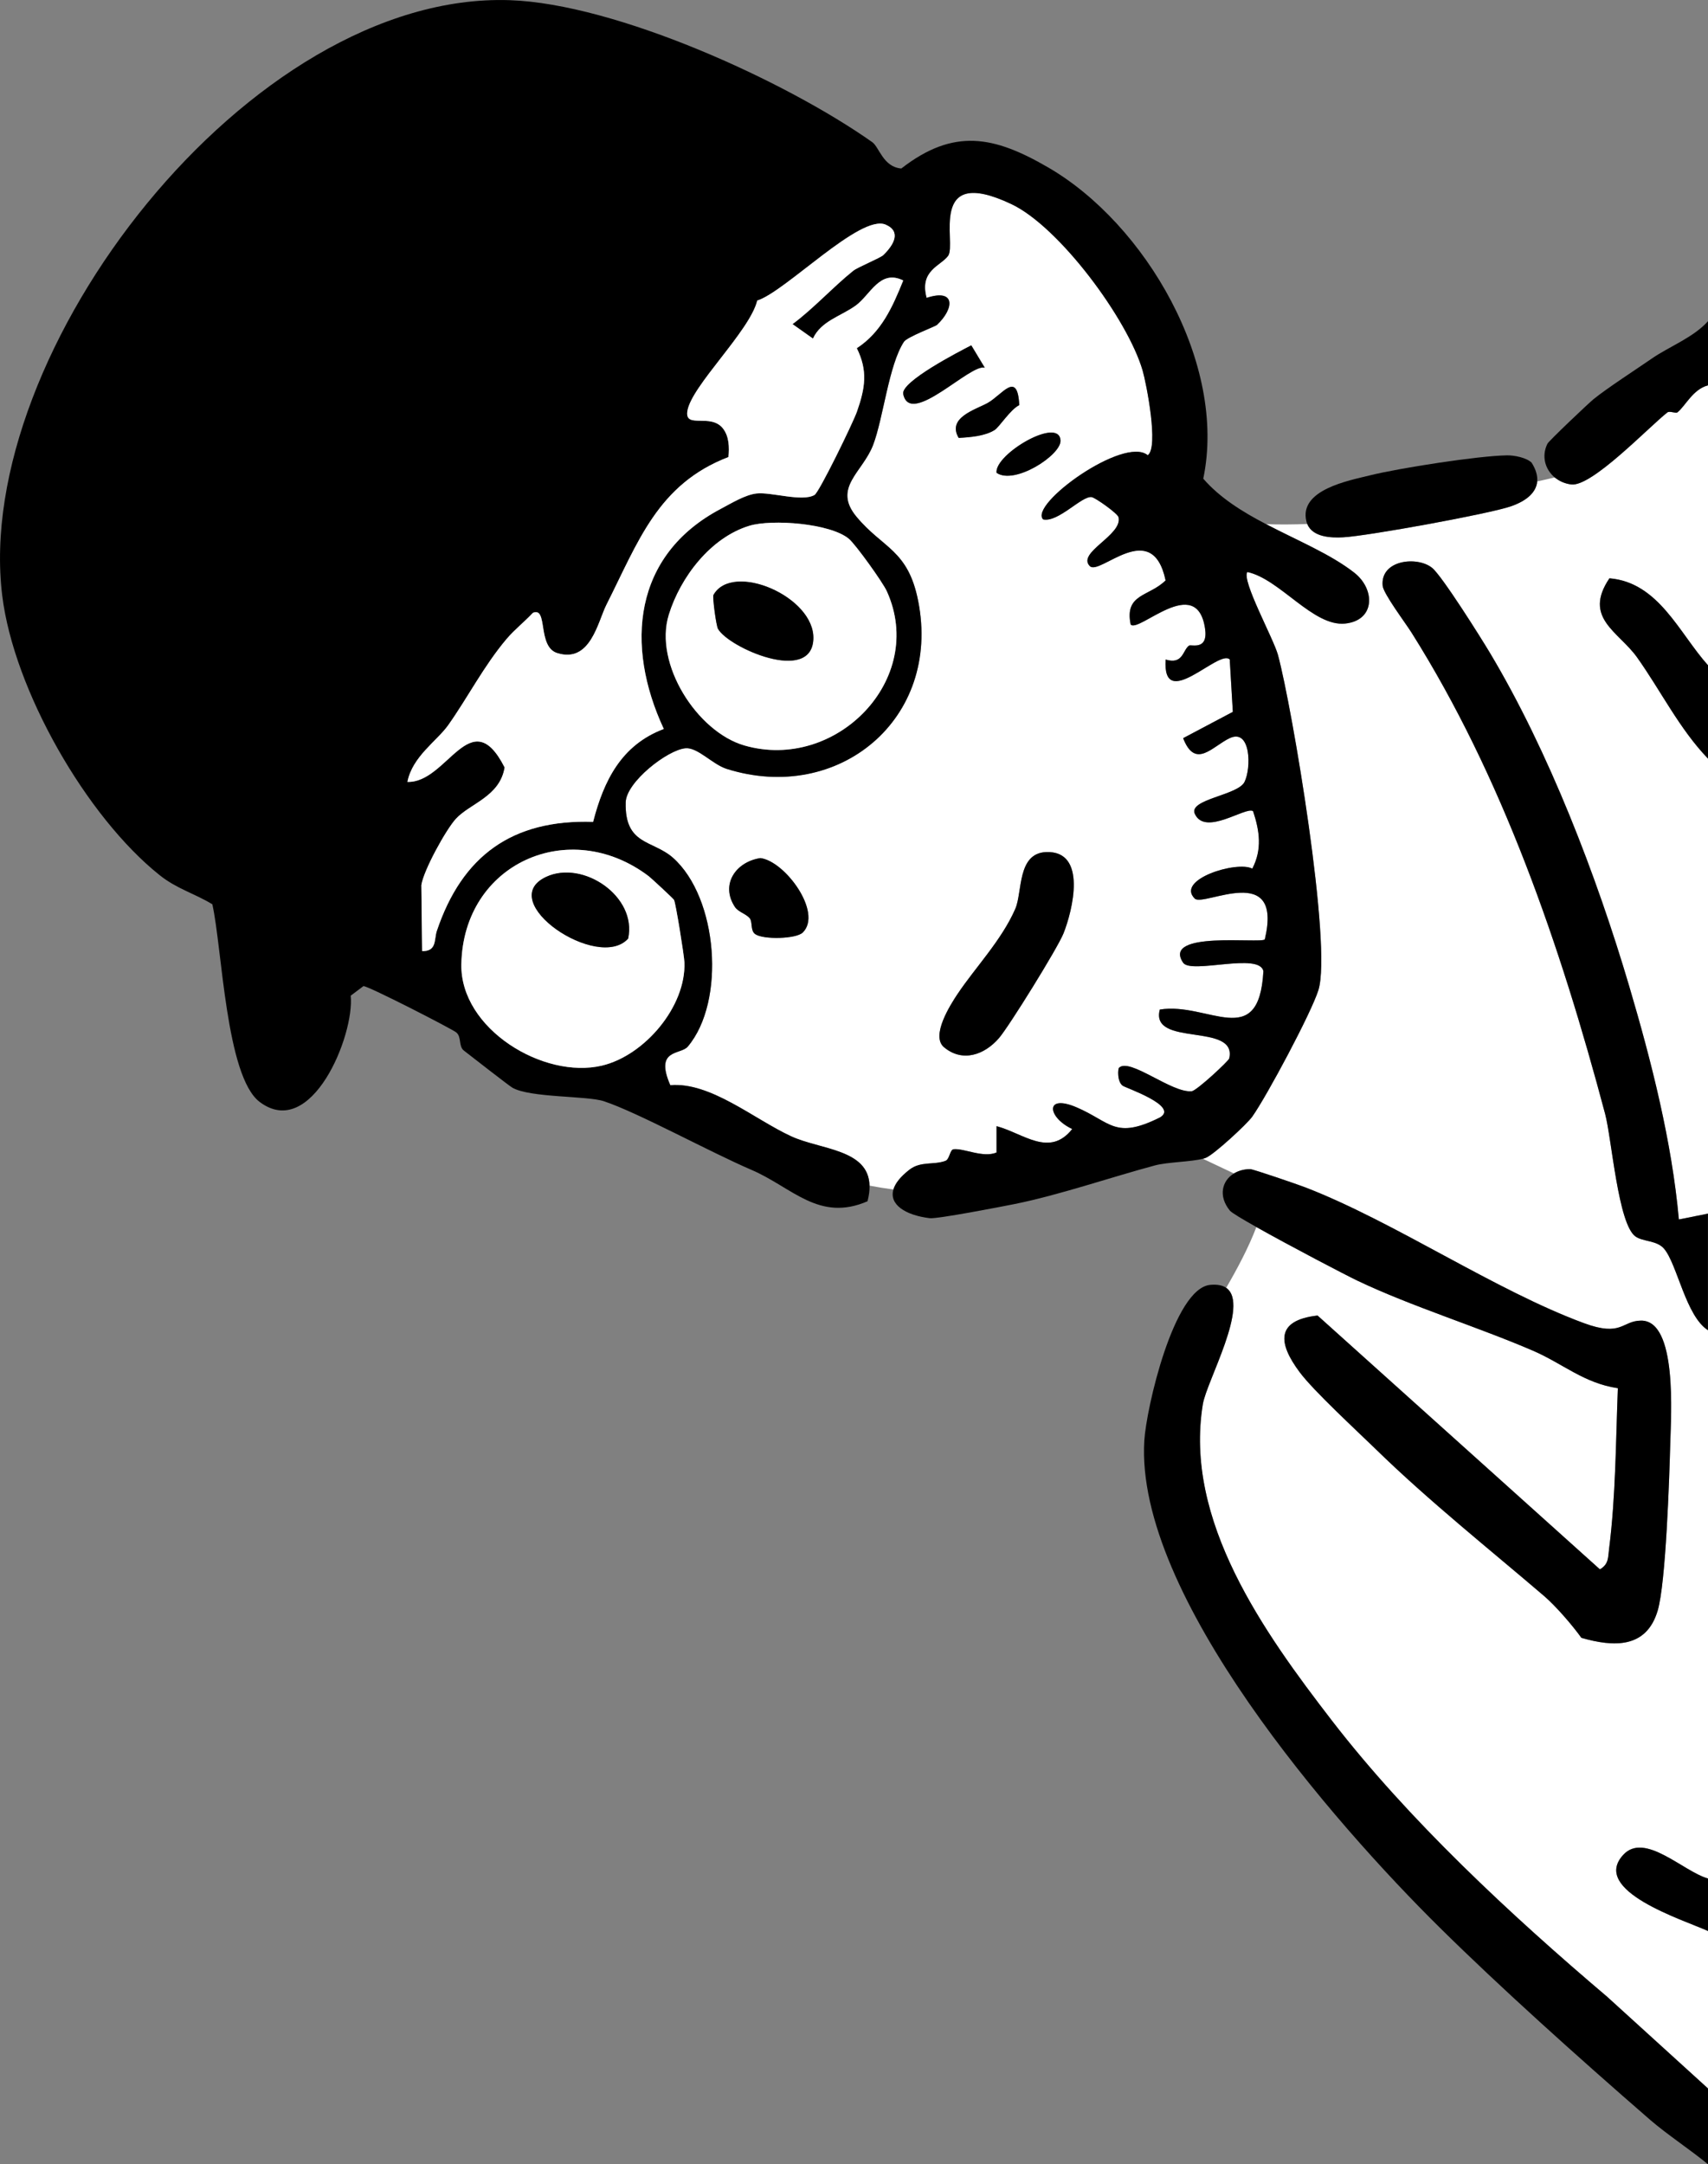 <?xml version="1.0" encoding="UTF-8"?>
<svg id="Layer_2" data-name="Layer 2" xmlns="http://www.w3.org/2000/svg" viewBox="0 0 292.88 371.07">
  <rect x="0" y="0" width="292.88" height="371.07" fill="#808080" stroke="none"/>
  <defs>
    <style>
      .cls-1 {
        fill: #fff;
      }

      .cls-2 {
        fill: none;
      }
    </style>
  </defs>
  <g id="Layer_2-2" data-name="Layer 2">
    <g>
      <path class="cls-1" d="M292.88,114.07v-48c-2.58.66-3.86,3.52-5.24,4.63-.29.23-1.33-.3-1.74.02-3.25,2.57-12.93,12.76-16.46,12.34-1.1-.13-2.07-.57-2.84-1.2-1,.23-2.01.46-3.01.69-.17,1.94-1.92,3.36-4.48,4.25-3.76,1.31-24.52,5.08-28.76,5.32-2.16.12-5.26-.02-6.19-2.28-2.35.09-4.7.11-7.05.03,5.36,2.81,11.05,5.13,15.13,8.33,3.59,2.82,3.61,8.17-1.58,8.71-5.48.57-11.2-7.65-16.77-8.84-1.04,1.42,4.49,11.41,5.25,14.22,2.45,9.06,9.32,49.91,6.93,57.48-1.23,3.91-8.84,18.15-11.33,21.67-.95,1.33-6.57,6.5-7.95,7.06-.15.06-.33.12-.53.17,1.77.83,3.55,1.67,5.33,2.52.76-.46,1.71-.74,2.79-.74.5,0,8.22,2.65,9.48,3.14,15.22,5.88,32.48,17.63,47.73,23.26,6.51,2.41,6.51-.39,9.79-.43,6.28-.08,5.15,16.3,5.03,21.01-.16,5.95-.75,23.99-2.16,28.72-1.94,6.53-7.56,6.24-13.08,4.66-1.56-2.18-4.42-5.48-6.37-7.15-9.07-7.77-19.84-16.36-28.84-25.15-3.33-3.24-10.68-10.01-13.08-13.22-3.7-4.94-4.22-8.92,3.05-9.74l48.42,43.52c1.52-.91,1.37-1.98,1.56-3.46,1.15-9.04,1.16-18.54,1.51-27.6-5.81-.86-9.42-4.21-14.55-6.43-9.4-4.06-20.85-7.6-30.03-11.97-2.04-.97-11.58-5.95-17.4-9.23-1.39,3.61-3.23,7.05-5.18,10.42,4.12,2.84-3.35,15.99-4,19.94-3.29,19.97,10.49,39.17,22.16,54.3,13.04,16.89,30.46,33.14,47.17,47.31l17.29,15.72v-27c-4.35-1.95-20.17-6.91-14.54-13.05,3.68-4.01,10.32,2.88,14.54,4.05v-94c-3.81-2.41-5.27-11.31-7.53-13.97-1.24-1.47-3.59-1.18-4.9-2.1-2.99-2.1-4.07-16.72-5.21-21.02-7.7-28.98-17.65-57.85-33.2-82.52-1.09-1.73-4.82-6.68-4.95-8.04-.42-4.45,5.95-5.12,8.49-3.06,1.69,1.37,8.35,11.95,9.92,14.59,10.09,16.89,18.29,38.22,23.87,57.12,3.8,12.85,7.33,26.7,8.52,40l4.99-1v-78c-4.92-5.11-8.09-11.64-12.17-17.37-3.15-4.42-9.32-6.75-4.74-13.55,8.46.7,11.97,9.44,16.91,14.92ZM204.36,187.09c.87-.1,6.32-5.19,6.42-5.61,1.43-6.27-13.62-1.87-11.9-8.39,8.26-1.35,17,7.26,17.76-6.56-.6-3.32-12.39.54-13.76-1.47-3.74-5.53,13.23-3.25,14-3.99,3.22-13.48-10.49-5.54-12-7-3.36-3.27,7.24-6.54,9.86-5.14,1.71-3.31,1.26-6.45.13-9.86-1.26-.84-8.19,4.35-9.98.48-1.17-2.51,7.34-3.18,8.5-5.46,1.2-2.36,1.12-9.23-2.51-7.54-2.98,1.39-5.9,5.43-8,.01l8.52-4.51-.53-8.98c-1.82-1.88-11.59,9.22-10.99.01,2.99.92,2.92-1.62,4.01-2.39.36-.25,3.34.93,2.74-2.98-1.45-9.45-11.39.89-12.75-.64-1.08-5.32,3.14-4.73,5.99-7.56-2.3-10.89-11.29-.73-12.99-2.45-2.3-2.33,5.67-5.31,4.92-8.39-.16-.64-3.96-3.34-4.61-3.44-1.69-.25-5.72,4.38-8.31,3.83-2.54-2.53,13.87-14.39,17.93-11.01,1.92-1.34-.23-12.3-.88-14.53-2.55-8.76-14.26-24.62-22.49-28.52-14.51-6.88-9.35,6.78-10.86,8.86-1.26,1.74-4.98,2.49-3.69,7.21,5.06-1.66,4.72,1.89,1.76,4.65-.25.24-5.13,2.07-5.65,2.88-2.61,3.99-3.53,13.11-5.29,17.71-1.8,4.69-6.98,7.3-2.85,12.28,4.52,5.45,8.84,5.63,10.58,14.42,4.02,20.25-13.65,34.86-32.82,28.82-2.48-.79-4.97-3.72-7.07-3.54-3.06.25-10.17,5.78-10.26,9.27-.19,7.39,4.64,6.44,8.1,9.5,7.72,6.84,9.09,24.62,2.55,32.38-1.23,1.46-5.75.32-3,6.62,6.88-.59,14.36,5.82,20.7,8.75,5,2.32,13.32,2.18,13.46,8.47,1.36.26,2.73.48,4.1.66.3-1.03,1.17-2.17,2.74-3.39,1.93-1.5,4.13-.77,6.16-1.51.76-.27.75-1.92,1.43-2,1.78-.19,5.04,1.53,7.36.56v-4.52c4.63,1.24,9.06,5.42,12.97.49-4.24-1.98-4.79-6.08.74-3.72,5.9,2.53,6.57,5.59,14.3,1.74,3.37-1.96-5.93-5.08-6.4-5.45-.96-.74-.81-2.87-.62-3.06,1.81-1.82,9.06,4.38,12.48,4.01ZM137.67,159.87c-1.14,1.14-6.83,1.26-8.18.28-.85-.62-.41-2.09-.93-2.71-.68-.81-1.96-1.05-2.56-1.97-2.5-3.83.17-7.71,4.39-8.35,4.22.52,10.69,9.32,7.28,12.75ZM181.85,75.56c.07,2.47-7.88,7.65-10.97,5.5-.36-3.22,10.86-9.77,10.97-5.5ZM174.78,69.46c-1.51.72-3.43,3.77-4.23,4.27-1.67,1.05-4.2,1.24-6.16,1.35-2.07-3.49,2.94-4.86,4.95-5.98,2.51-1.39,5.14-5.69,5.44.36ZM154.88,67.56c-.43-2.12,9.67-7.31,11.68-8.35l2.32,3.85c-2.37-.88-12.82,10.28-14,4.5ZM182.36,160.05c-1.01,2.53-9.35,15.97-11.06,17.95-2.48,2.88-6.27,4.23-9.45,1.54-2.25-1.96,1.09-7.21,2.37-9.14,2.87-4.34,7.57-9.22,9.89-14.6,1.22-2.83.3-9.48,5.24-9.7,7.17-.31,4.56,10.08,3.01,13.95Z"/>
      <path d="M292.88,358.07v13c-3.01-2.48-7.03-5.12-9.9-7.6-12.74-11.06-25.84-22.85-36.05-32.93-18.28-18.04-52.31-57.06-50.71-83.53.33-5.54,5.05-26.15,11.31-26.72,1.22-.11,2.11.08,2.73.51,4.12,2.84-3.35,15.99-4,19.94-3.29,19.97,10.49,39.17,22.16,54.3,13.04,16.89,30.46,33.14,47.17,47.31l17.29,15.72Z"/>
      <path d="M292.88,228.07c-3.81-2.41-5.27-11.31-7.53-13.97-1.24-1.46-3.59-1.18-4.9-2.1-2.99-2.1-4.07-16.71-5.21-21.02-7.7-28.98-17.65-57.85-33.2-82.52-1.09-1.72-4.82-6.67-4.95-8.03-.42-4.45,5.95-5.13,8.49-3.06,1.69,1.37,8.34,11.95,9.92,14.59,10.09,16.89,18.28,38.23,23.87,57.13,3.8,12.85,7.32,26.69,8.51,39.99l4.99-1v20Z"/>
      <path d="M292.88,55.07v11c-2.58.66-3.86,3.52-5.24,4.63-.29.23-1.33-.3-1.74.02-3.25,2.57-12.93,12.76-16.46,12.34-1.1-.13-2.07-.57-2.84-1.2-1.64-1.36-2.32-3.64-1.25-5.79.25-.49,7.07-6.96,7.9-7.63,2.34-1.9,7.5-5.24,10.03-6.99,2.97-2.05,7.11-3.59,9.6-6.38Z"/>
      <path d="M292.88,130.07c-4.91-5.11-8.09-11.64-12.17-17.37-3.15-4.42-9.32-6.75-4.73-13.55,8.46.7,11.97,9.43,16.91,14.92v16Z"/>
      <path d="M292.88,322.07v9c-4.35-1.95-20.17-6.91-14.54-13.05,3.68-4.02,10.32,2.88,14.54,4.05Z"/>
      <path d="M232.24,98.2c-4.08-3.2-9.77-5.52-15.13-8.33-4.07-2.12-7.95-4.53-10.78-7.8,4.12-19.67-9.89-43.68-26.59-53.36-9.29-5.4-16.18-6.81-25.19.18-3.11-.25-3.81-3.7-4.97-4.51C134.6,13.81,105.58.65,87.42.03,42.74-1.48-4.72,60.38.38,102.1c1.98,16.2,14.45,37.96,27.01,47.96,2.95,2.35,5.93,3.1,9.02,4.98,1.68,7.39,2.31,29.51,8.12,33.89,8.87,6.68,16.28-11.41,15.61-18.22l2.18-1.64c.91,0,15.2,7.35,15.92,7.94.95.8.35,2.36,1.3,3.11,1.27.99,7.74,6.03,8.31,6.36,3.03,1.76,12.85,1.37,15.71,2.33,5.84,1.94,18.19,8.72,25.31,11.77,6.98,3,11.54,8.99,19.89,5.38.26-1.01.37-1.9.34-2.68-.14-6.29-8.46-6.15-13.46-8.47-6.34-2.93-13.82-9.34-20.7-8.75-2.75-6.3,1.77-5.16,3-6.62,6.54-7.76,5.17-25.54-2.55-32.38-3.46-3.06-8.29-2.11-8.1-9.5.09-3.49,7.2-9.02,10.26-9.27,2.1-.18,4.59,2.75,7.07,3.54,19.17,6.04,36.84-8.57,32.82-28.82-1.74-8.79-6.06-8.97-10.58-14.42-4.13-4.98,1.05-7.59,2.85-12.28,1.76-4.6,2.68-13.72,5.29-17.71.52-.81,5.4-2.64,5.65-2.88,2.96-2.76,3.3-6.31-1.76-4.65-1.29-4.72,2.43-5.47,3.69-7.21,1.51-2.08-3.65-15.74,10.86-8.86,8.23,3.9,19.94,19.76,22.49,28.52.65,2.23,2.8,13.19.88,14.53-4.06-3.38-20.47,8.48-17.93,11.01,2.59.55,6.62-4.08,8.31-3.83.65.1,4.45,2.8,4.61,3.44.75,3.08-7.22,6.06-4.92,8.39,1.7,1.72,10.69-8.44,12.99,2.45-2.85,2.83-7.07,2.24-5.99,7.56,1.36,1.53,11.3-8.81,12.75.64.6,3.91-2.38,2.73-2.74,2.98-1.09.77-1.02,3.31-4.01,2.39-.6,9.21,9.17-1.89,10.99-.01l.53,8.98-8.52,4.51c2.1,5.42,5.02,1.38,8-.01,3.63-1.69,3.71,5.18,2.51,7.54-1.16,2.28-9.67,2.95-8.5,5.46,1.79,3.87,8.72-1.32,9.98-.48,1.13,3.41,1.58,6.55-.13,9.86-2.62-1.4-13.22,1.87-9.86,5.14,1.51,1.46,15.22-6.48,12,7-.77.74-17.74-1.54-14,3.99,1.37,2.01,13.16-1.85,13.76,1.47-.76,13.82-9.5,5.21-17.76,6.56-1.72,6.52,13.33,2.12,11.9,8.39-.1.42-5.55,5.51-6.42,5.61-3.42.37-10.67-5.83-12.48-4.01-.19.19-.34,2.32.62,3.06.47.37,9.77,3.49,6.4,5.45-7.73,3.85-8.4.79-14.3-1.74-5.53-2.36-4.98,1.74-.74,3.72-3.91,4.93-8.34.75-12.98-.49v4.52c-2.31.97-5.57-.75-7.35-.56-.68.08-.67,1.73-1.43,2-2.03.74-4.23.01-6.16,1.51-1.57,1.22-2.44,2.36-2.74,3.39-.77,2.58,2.05,4.41,6.22,4.92,1.29.16,12.23-1.96,14.53-2.42,7.66-1.54,16.49-4.59,24.14-6.64,2.11-.56,6.17-.6,8.17-1.13.2-.05.38-.11.53-.17,1.38-.56,7-5.73,7.95-7.06,2.49-3.52,10.1-17.76,11.33-21.67,2.39-7.57-4.48-48.42-6.93-57.48-.76-2.81-6.29-12.8-5.25-14.22,5.57,1.19,11.29,9.41,16.77,8.84,5.19-.54,5.17-5.89,1.58-8.71ZM111.23,150.22c.48.37,4.18,3.81,4.34,4.06.29.46,1.74,9.52,1.79,10.71.29,7.61-6.85,15.98-14.14,17.71-10.01,2.37-24.31-6.29-24.11-17.37.32-17.32,18.53-25.39,32.12-15.11ZM145.57,92.39c1.15.97,5.81,7.45,6.5,8.99,6.85,15.11-8.74,30.96-24.43,26.43-8.1-2.34-15.57-14.01-12.95-22.43,1.98-6.4,7.14-13.2,13.79-15.23,3.88-1.18,13.92-.43,17.09,2.24ZM146.92,59.69c1.91,3.87,1.45,6.8.03,10.86-.66,1.9-6.48,13.84-7.27,14.31-2.13,1.23-7.41-.54-9.95-.25-1.96.22-4.38,1.71-6.16,2.65-14.99,7.92-16.43,23.37-9.74,37.72-7.28,2.74-10.29,8.84-12.12,15.92-13.9-.45-22.47,5.85-26.8,18.7-.49,1.44.05,3.52-2.52,3.46l-.13-11.31c.38-2.53,4.22-9.52,5.93-11.37,2.42-2.63,7.53-3.79,8.35-8.8-5.79-11.38-9.83,2.71-16.66,2.48.84-4.35,5.08-7.02,7.01-9.75,3.37-4.78,6.1-10.15,9.98-14.74,1.36-1.61,3.08-2.95,4.52-4.49,2.63-1.1.7,5.8,4.16,6.89,5.72,1.81,6.98-5.38,8.45-8.28,5.44-10.77,8.78-20.67,20.92-25.32.15-1.67.12-3.53-.95-4.9-2.08-2.67-6.52.09-6.11-2.91.58-4.29,10.72-13.75,11.99-19.02,4.83-1.51,17.67-14.88,22.01-13.02,2.77,1.2,1.34,3.53-.39,5.21-.54.52-4.38,2.07-5.17,2.7-3.43,2.76-6.81,6.48-10.4,9.14l3.5,2.48c1.39-3.02,4.76-3.81,7.31-5.65,2.51-1.8,4.15-6.31,8.17-4.32-1.84,4.56-3.73,8.86-7.96,11.61Z"/>
      <path d="M286.41,247.43c-.16,5.95-.75,23.99-2.16,28.72-1.94,6.53-7.56,6.24-13.08,4.66-1.56-2.18-4.42-5.48-6.37-7.15-9.07-7.77-19.84-16.36-28.84-25.15-3.33-3.24-10.68-10.01-13.08-13.22-3.7-4.94-4.22-8.92,3.05-9.74l48.42,43.52c1.52-.91,1.37-1.98,1.56-3.46,1.15-9.04,1.16-18.54,1.51-27.6-5.81-.86-9.42-4.21-14.55-6.43-9.4-4.06-20.85-7.6-30.03-11.97-2.04-.97-11.58-5.95-17.4-9.23-2.47-1.39-4.27-2.47-4.55-2.82-2.02-2.48-1.36-5.12.7-6.37.76-.46,1.71-.74,2.79-.74.5,0,8.22,2.65,9.48,3.14,15.22,5.88,32.48,17.63,47.73,23.26,6.51,2.41,6.51-.39,9.79-.43,6.28-.08,5.15,16.3,5.03,21.01Z"/>
      <path d="M263.59,82.55c-.17,1.94-1.92,3.36-4.48,4.25-3.76,1.31-24.52,5.08-28.76,5.32-2.16.12-5.26-.02-6.19-2.28-.06-.15-.11-.3-.15-.47-1.31-5.39,7.26-6.97,10.82-7.85,5.01-1.25,18.57-3.37,23.58-3.45,1.25-.02,3.33.39,4.22,1.25.76,1.2,1.05,2.28.96,3.23Z"/>
      <path d="M164.22,170.39c2.87-4.33,7.57-9.22,9.89-14.6,1.22-2.83.3-9.48,5.24-9.7,7.17-.31,4.56,10.07,3.01,13.95-1.01,2.52-9.35,15.96-11.06,17.94-2.49,2.88-6.27,4.23-9.46,1.54-2.24-1.96,1.09-7.21,2.38-9.14Z"/>
      <path d="M137.67,159.87c-1.14,1.14-6.83,1.26-8.18.28-.86-.62-.41-2.09-.93-2.71-.68-.81-1.96-1.05-2.56-1.97-2.5-3.83.17-7.71,4.39-8.35,4.22.52,10.7,9.32,7.28,12.75Z"/>
      <path d="M168.87,63.06c-2.37-.88-12.81,10.28-13.99,4.49-.43-2.12,9.66-7.31,11.67-8.34l2.32,3.85Z"/>
      <path d="M170.55,73.73c-1.67,1.05-4.2,1.24-6.16,1.35-2.07-3.49,2.94-4.86,4.95-5.98,2.51-1.39,5.14-5.7,5.44.36-1.51.72-3.43,3.77-4.23,4.27Z"/>
      <path d="M170.88,81.06c-.36-3.22,10.86-9.77,10.97-5.49.07,2.47-7.89,7.64-10.97,5.49Z"/>
      <path class="cls-1" d="M151.47,43.73c-.54.52-4.39,2.07-5.17,2.7-3.43,2.75-6.81,6.48-10.4,9.14l3.5,2.48c1.4-3.02,4.76-3.81,7.31-5.64s4.15-6.31,8.17-4.32c-1.84,4.56-3.74,8.86-7.96,11.61,1.91,3.87,1.45,6.8.03,10.86-.66,1.9-6.48,13.84-7.28,14.3-2.12,1.24-7.41-.53-9.95-.25-1.96.22-4.38,1.71-6.16,2.65-14.99,7.92-16.43,23.37-9.74,37.72-7.27,2.74-10.29,8.84-12.12,15.93-13.9-.45-22.47,5.84-26.8,18.7-.49,1.44.05,3.52-2.52,3.46l-.13-11.31c.38-2.54,4.22-9.52,5.93-11.38,2.42-2.63,7.53-3.79,8.35-8.8-5.8-11.38-9.83,2.71-16.67,2.48.84-4.35,5.08-7.02,7.01-9.75,3.38-4.78,6.1-10.15,9.99-14.75,1.36-1.61,3.08-2.95,4.52-4.49,2.63-1.1.69,5.8,4.16,6.9,5.72,1.8,6.98-5.38,8.45-8.29,5.45-10.77,8.78-20.66,20.92-25.32.16-1.66.13-3.53-.94-4.9-2.09-2.67-6.52.1-6.11-2.91.58-4.29,10.72-13.76,11.99-19.02,4.83-1.51,17.67-14.88,22.01-13.02,2.77,1.19,1.35,3.53-.38,5.21Z"/>
      <path class="cls-1" d="M152.07,101.38c-.69-1.54-5.35-8.02-6.5-8.99-3.17-2.67-13.21-3.42-17.09-2.24-6.65,2.03-11.81,8.83-13.79,15.23-2.62,8.42,4.85,20.09,12.95,22.43,15.69,4.53,31.28-11.32,24.43-26.43ZM123.13,107.83c-.32-.55-.98-5.47-.78-5.82,3.25-5.77,17.42.29,17.13,7.57-.31,7.74-14.52,1.48-16.35-1.75Z"/>
      <path class="cls-1" d="M115.57,154.28c-.16-.25-3.86-3.69-4.34-4.06-13.59-10.28-31.8-2.21-32.12,15.11-.2,11.08,14.1,19.74,24.11,17.37,7.29-1.73,14.43-10.1,14.14-17.71-.05-1.19-1.5-10.25-1.79-10.71ZM107.72,160.92c-5.14,5.72-23.02-6.39-14.07-10.58,6.29-2.94,15.64,3.33,14.07,10.58Z"/>
      <path d="M123.12,107.83c-.32-.56-.97-5.47-.78-5.83,3.25-5.77,17.42.29,17.13,7.57-.31,7.74-14.52,1.48-16.35-1.75Z"/>
      <path d="M107.71,160.92c-5.14,5.72-23.02-6.39-14.06-10.58,6.28-2.94,15.63,3.33,14.06,10.58Z"/>
      <path class="cls-2" d="M268.64,81.39c-.68.16-1.36.31-2.04.47-1,.23-2.01.46-3.01.69-5,1.15-9.99,2.3-14.99,3.44-4.4,1.02-8.81,2.03-13.28,2.74-3.7.58-7.43.95-11.16,1.11-2.35.09-4.7.11-7.05.03-1.55-.04-3.1-.13-4.64-.25"/>
      <path class="cls-2" d="M208.07,224.54c.74-1.24,1.47-2.48,2.19-3.74,1.95-3.37,3.79-6.81,5.18-10.42.46-1.16.86-2.35,1.21-3.56.31-1.07.52-2.36-.24-3.18-.29-.31-.69-.5-1.07-.68l-3.75-1.77c-1.78-.85-3.56-1.69-5.33-2.52-.86-.41-1.71-.82-2.57-1.22"/>
    </g>
  </g>
</svg>